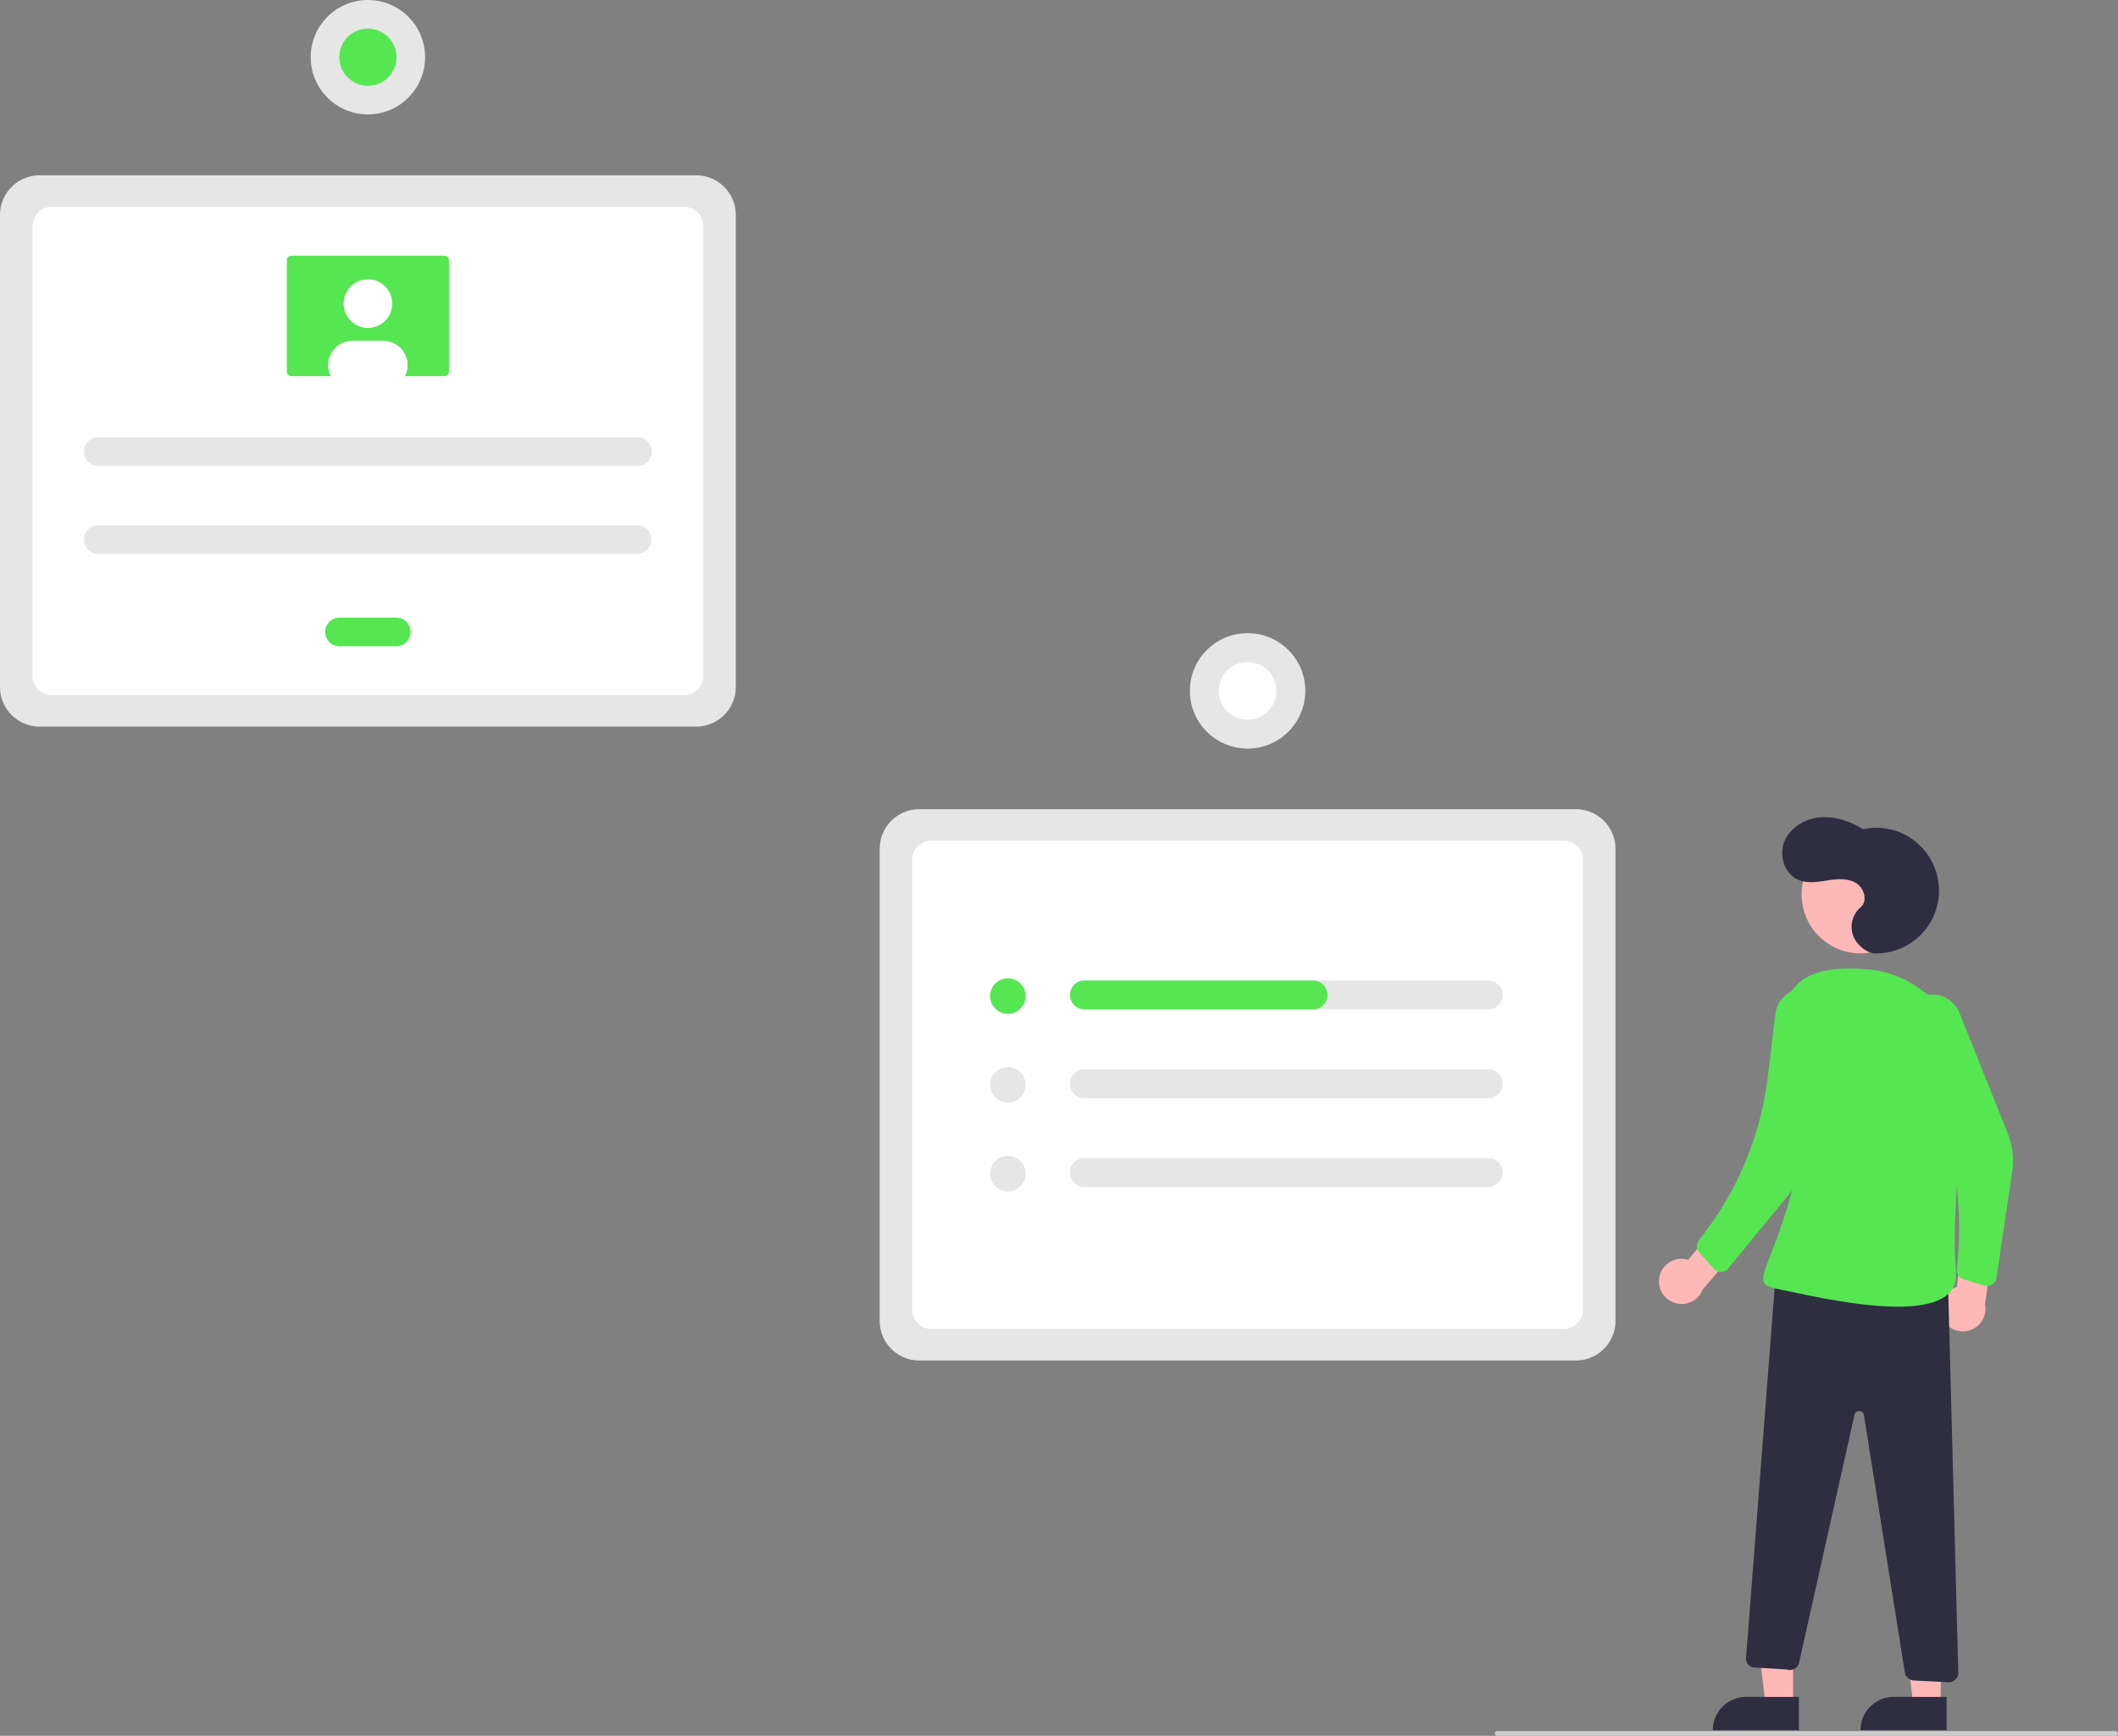 <svg id="a6d09f17-7a71-4d3b-9de6-8b8ba964cb80" data-name="Layer 1" xmlns="http://www.w3.org/2000/svg" width="883.708" height="724.225" viewBox="0 0 883.708 724.225"><rect x="0" y="0" width="883.708" height="724.225" fill="#808080" stroke="none"/><path d="M815.438,655.508H541.437a16.519,16.519,0,0,1-16.5-16.5V442.007a16.519,16.519,0,0,1,16.5-16.5H815.438a16.519,16.519,0,0,1,16.5,16.5V639.008A16.519,16.519,0,0,1,815.438,655.508Z" transform="translate(-157.896 -87.887)" fill="#e6e6e6"/><path d="M546.502,642.355h263.871a8,8,0,0,0,8-8V446.66a8,8,0,0,0-8-8H546.502a8,8,0,0,0-8,8V634.355A8,8,0,0,0,546.502,642.355Z" transform="translate(-157.896 -87.887)" fill="#fff"/><path d="M448.396,391.032h-274a16.519,16.519,0,0,1-16.5-16.5v-197a16.519,16.519,0,0,1,16.5-16.5h274a16.519,16.519,0,0,1,16.5,16.5v197A16.519,16.519,0,0,1,448.396,391.032Z" transform="translate(-157.896 -87.887)" fill="#e6e6e6"/><path d="M179.461,377.879H443.331a8,8,0,0,0,8-8V182.185a8,8,0,0,0-8-8H179.461a8,8,0,0,0-8,8V369.879A8,8,0,0,0,179.461,377.879Z" transform="translate(-157.896 -87.887)" fill="#fff"/><path d="M778.919,496.981H610.369a6.02,6.02,0,1,0,0,12.039H778.919a6.02,6.02,0,0,0,0-12.039Z" transform="translate(-157.896 -87.887)" fill="#e6e6e6"/><path d="M610.369,534.025a6.02,6.02,0,1,0,0,12.039H778.919a6.02,6.02,0,0,0,0-12.039Z" transform="translate(-157.896 -87.887)" fill="#e6e6e6"/><path d="M610.369,571.069a6.02,6.02,0,1,0,0,12.039H778.919a6.02,6.02,0,0,0,0-12.039Z" transform="translate(-157.896 -87.887)" fill="#e6e6e6"/><circle cx="420.522" cy="415.576" r="7.409" fill="#55e652"/><circle cx="420.522" cy="452.62" r="7.409" fill="#e6e6e6"/><circle cx="420.522" cy="489.664" r="7.409" fill="#e6e6e6"/><path d="M711.777,503h0a6.02,6.02,0,0,1-6.02,6.02H610.585a6.167,6.167,0,0,1-6.184-5.22,6.03,6.03,0,0,1,5.968-6.82h95.389a6.02,6.02,0,0,1,6.02,6.02Z" transform="translate(-157.896 -87.887)" fill="#55e652"/><circle cx="520.541" cy="288.237" r="24.079" fill="#e6e6e6"/><circle cx="678.437" cy="376.124" r="12.039" transform="translate(40.6 897.665) rotate(-80.783)" fill="#fff"/><path d="M198.967,270.312a5.966,5.966,0,1,0,0,11.931H423.825a5.966,5.966,0,1,0,0-11.931Z" transform="translate(-157.896 -87.887)" fill="#e6e6e6"/><path d="M198.967,307.024a5.966,5.966,0,1,0,0,11.931H423.825a5.966,5.966,0,0,0,0-11.931Z" transform="translate(-157.896 -87.887)" fill="#e6e6e6"/><path d="M299.465,345.571a5.966,5.966,0,0,0,0,11.931h23.862a5.966,5.966,0,0,0,0-11.931Z" transform="translate(-157.896 -87.887)" fill="#55e652"/><path d="M279.42,194.562a1.837,1.837,0,0,0-1.836,1.836v46.596a1.837,1.837,0,0,0,1.836,1.836h63.951a1.837,1.837,0,0,0,1.836-1.836V196.398a1.837,1.837,0,0,0-1.836-1.836Z" transform="translate(-157.896 -87.887)" fill="#55e652"/><circle cx="153.5" cy="126.655" r="10.096" fill="#fff"/><path d="M327.916,240.24a10.018,10.018,0,0,1-1.101,4.589H295.977a10.094,10.094,0,0,1,8.994-14.685h12.849A10.09,10.09,0,0,1,327.916,240.229Z" transform="translate(-157.896 -87.887)" fill="#fff"/><circle cx="153.5" cy="126.655" r="10.096" fill="#fff"/><path d="M327.916,240.24a10.018,10.018,0,0,1-1.101,4.589H295.977a10.094,10.094,0,0,1,8.994-14.685h12.849A10.09,10.09,0,0,1,327.916,240.229Z" transform="translate(-157.896 -87.887)" fill="#fff"/><circle cx="153.5" cy="23.863" r="23.863" fill="#e6e6e6"/><circle cx="153.5" cy="23.863" r="11.931" fill="#55e652"/><polygon points="748.119 711.24 736.687 711.239 731.25 667.143 748.123 667.145 748.119 711.24" fill="#ffb8b8"/><path d="M728.521,707.973h22.048a0,0,0,0,1,0,0v13.882a0,0,0,0,1,0,0H714.639a0,0,0,0,1,0,0v0A13.882,13.882,0,0,1,728.521,707.973Z" fill="#2f2e41"/><polygon points="809.741 711.24 798.308 711.239 792.872 667.143 809.745 667.145 809.741 711.24" fill="#ffb8b8"/><path d="M790.142,707.973H812.19a0,0,0,0,1,0,0v13.882a0,0,0,0,1,0,0H776.26a0,0,0,0,1,0,0v0A13.882,13.882,0,0,1,790.142,707.973Z" fill="#2f2e41"/><circle cx="776.26" cy="373.204" r="24.561" fill="#ffb8b8"/><path d="M850.173,621.27a9.377,9.377,0,0,1,12.092-7.779l13.726-16.454,12.034,5.903-19.71,22.965a9.428,9.428,0,0,1-18.142-4.633Z" transform="translate(-157.896 -87.887)" fill="#ffb8b8"/><path d="M968.307,637.911a9.377,9.377,0,0,1,6.031-13.052l2.756-21.25,13.322-1.475-4.313,29.955a9.428,9.428,0,0,1-17.796,5.823Z" transform="translate(-157.896 -87.887)" fill="#ffb8b8"/><path d="M954.682,507.482l0,0a12.084,12.084,0,0,1,20.75,2.93l20.131,50.24a31.212,31.212,0,0,1,1.901,16.194l-6.557,44.158a4,4,0,0,1-5.131,3.236l-8.639-2.653a4,4,0,0,1-2.799-4.29l0,0a145.305,145.305,0,0,0-11.664-76.231l-9.49-21.228A12.084,12.084,0,0,1,954.682,507.482Z" transform="translate(-157.896 -87.887)" fill="#55e652"/><path d="M940.136,485.652a26.205,26.205,0,1,0-4.91-51.825c-5.401-3.28-11.681-5.486-17.975-4.925s-12.518,4.298-14.872,10.162.175,13.594,6.027,15.977c3.752,1.528,7.989.787,11.993.171s8.372-1.018,11.856,1.048,5.051,7.605,1.93,10.188a10.738,10.738,0,0,0-3.084,11.82C932.669,482.324,936.95,485.583,940.136,485.652Z" transform="translate(-157.896 -87.887)" fill="#2f2e41"/><path d="M970.609,620.299l4.357,165.34a4,4,0,0,1-4.202,4.1l-14.352-.732a4,4,0,0,1-3.747-3.367L935.593,678.25a2,2,0,0,0-3.927-.122l-23.108,103.397a4,4,0,0,1-5.244,2.896l-14.244-.87a4,4,0,0,1-2.65-4.053l12.434-160.764Z" transform="translate(-157.896 -87.887)" fill="#2f2e41"/><path d="M977.601,541.768c2.403-25.055-16.019-47.718-41.126-49.501-10.818-.768-27.612-1.043-33.148,13.136-16.677,42.714,12.518,41.676,2.459,78.683s-18.943,39.128-5.141,41.8,75.867,18.447,73.318-7.6C972.395,602.276,975.204,566.761,977.601,541.768Z" transform="translate(-157.896 -87.887)" fill="#55e652"/><path d="M906.279,501.059l0,0a12.084,12.084,0,0,1,16.294,13.178l-7.839,48.991a47.876,47.876,0,0,1-10.265,22.807L879.009,617.059a4,4,0,0,1-6.065.139l-6.047-6.716a4,4,0,0,1-.196-5.118l1.781-2.311a134.703,134.703,0,0,0,27.045-66.179l3.116-25.985A12.084,12.084,0,0,1,906.279,501.059Z" transform="translate(-157.896 -87.887)" fill="#55e652"/><path d="M1040.604,812.113h-258a1,1,0,0,1,0-2h258a1,1,0,0,1,0,2Z" transform="translate(-157.896 -87.887)" fill="#ccc"/></svg>
